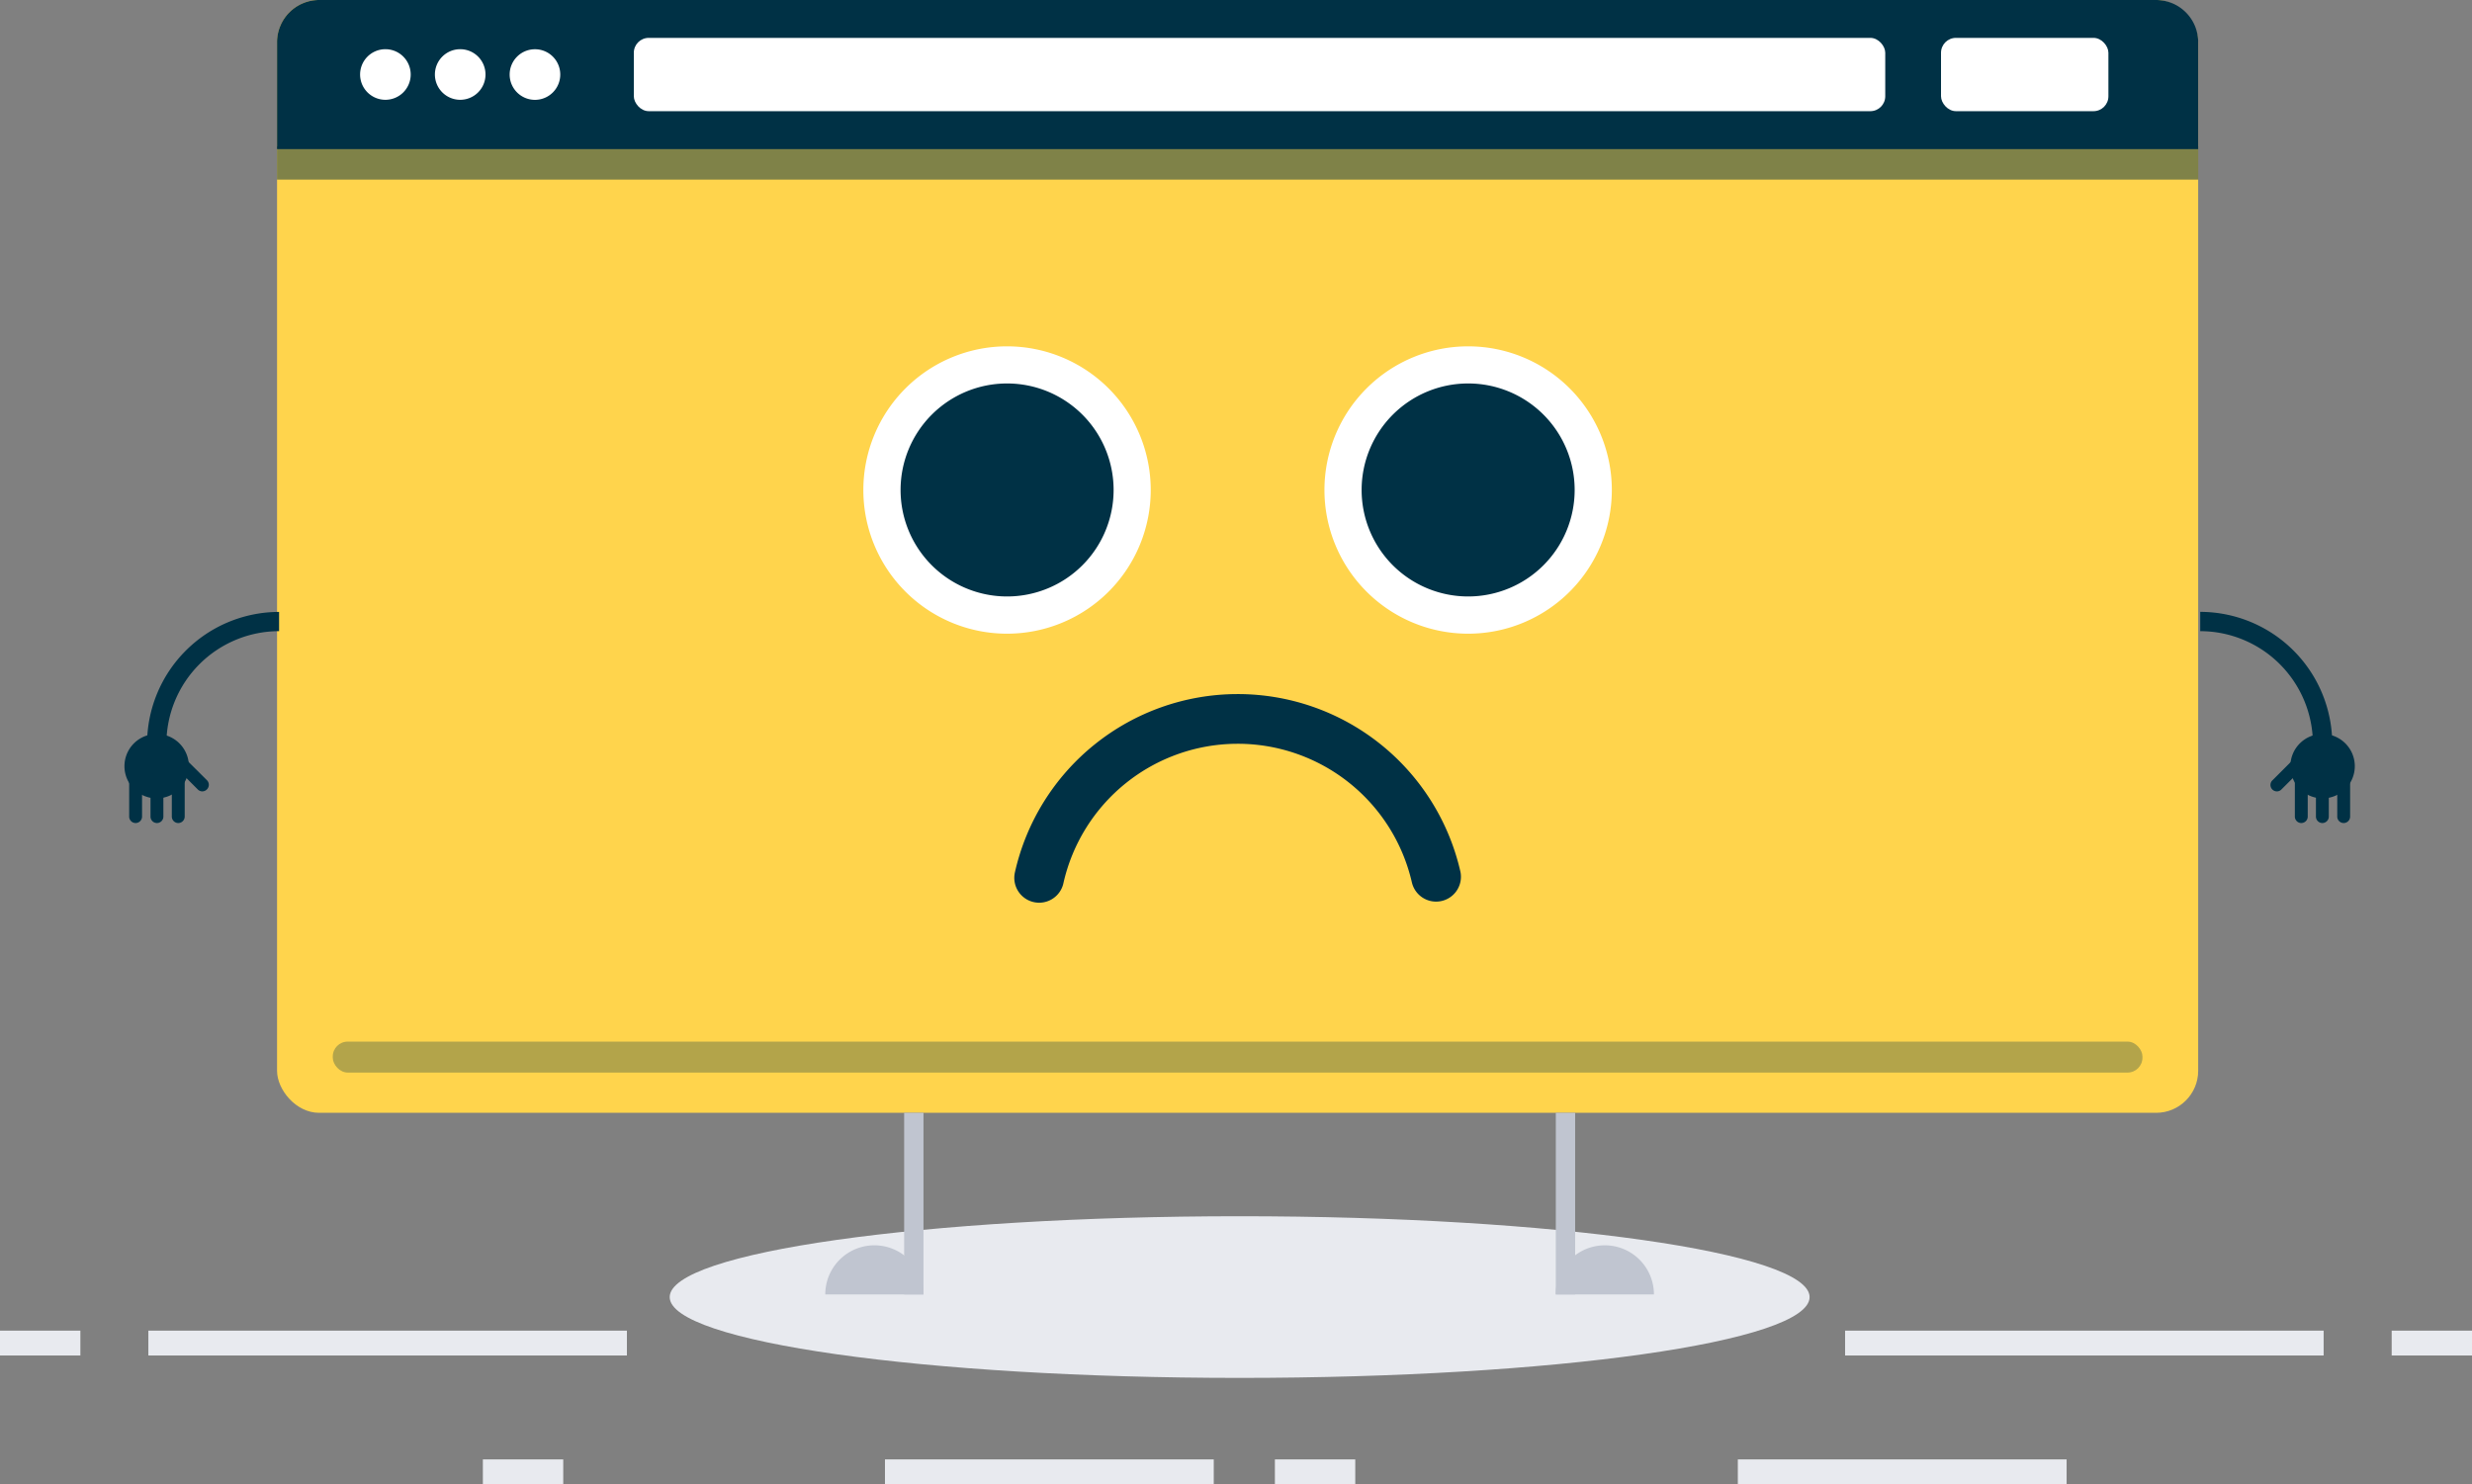 <svg id="Layer_1" data-name="Layer 1" xmlns="http://www.w3.org/2000/svg" viewBox="0 0 497.35 298.66"><rect x="0" y="0" width="497.35" height="298.66" fill="#808080" stroke="none"/><defs><style>.cls-1{fill:#e8eaef;}.cls-2{fill:#ffd44c;}.cls-3,.cls-4{fill:#003145;}.cls-4{opacity:0.5;}.cls-5{fill:#fff;}.cls-6{opacity:0.3;}.cls-7{fill:#c0c5d0;}.cls-8,.cls-9{fill:none;}.cls-8{stroke:#e8eaef;stroke-miterlimit:10;stroke-width:5px;}.cls-9{stroke:#003145;stroke-linecap:round;stroke-linejoin:round;stroke-width:10px;}</style></defs><title>error-graphics</title><path class="cls-1" d="M364.08,261c0,9-51.34,16.26-114.67,16.26S134.74,270,134.74,261s51.34-16.27,114.67-16.27S364.08,252.05,364.08,261Z"/><rect class="cls-2" x="55.74" width="386.52" height="223.92" rx="8.46"/><path class="cls-3" d="M433.79,0H64.2a8.49,8.49,0,0,0-8.46,8.46V30H442.26V8.46A8.49,8.49,0,0,0,433.79,0Z"/><rect class="cls-4" x="55.74" y="29.46" width="386.53" height="6.68"/><rect class="cls-5" x="127.52" y="7.62" width="251.78" height="14.75" rx="3"/><rect class="cls-5" x="390.52" y="7.62" width="33.68" height="14.75" rx="3"/><path class="cls-5" d="M82.63,15A5.09,5.09,0,1,1,77.54,9.9,5.09,5.09,0,0,1,82.63,15Z"/><path class="cls-5" d="M97.68,15A5.09,5.09,0,1,1,92.59,9.9,5.09,5.09,0,0,1,97.68,15Z"/><path class="cls-5" d="M112.72,15a5.09,5.09,0,1,1-5.08-5.09A5.08,5.08,0,0,1,112.72,15Z"/><g class="cls-6"><rect class="cls-3" x="66.95" y="209.59" width="364.1" height="6.23" rx="3"/></g><path class="cls-3" d="M33.48,149.69H29.59a26.59,26.59,0,0,1,26.56-26.56V127A22.7,22.7,0,0,0,33.48,149.69Z"/><path class="cls-3" d="M38,154.16a6.48,6.48,0,1,1-6.48-6.47A6.48,6.48,0,0,1,38,154.16Z"/><path class="cls-3" d="M31.57,165.61a1.3,1.3,0,0,1-1.29-1.3v-7.66a1.3,1.3,0,1,1,2.59,0v7.66A1.3,1.3,0,0,1,31.57,165.61Z"/><path class="cls-3" d="M35.87,165.61a1.3,1.3,0,0,1-1.3-1.3v-7.66a1.3,1.3,0,1,1,2.59,0v7.66A1.3,1.3,0,0,1,35.87,165.61Z"/><path class="cls-3" d="M27.28,165.61a1.3,1.3,0,0,1-1.29-1.3v-7.66a1.3,1.3,0,1,1,2.59,0v7.66A1.3,1.3,0,0,1,27.28,165.61Z"/><path class="cls-3" d="M40.72,159.24a1.29,1.29,0,0,1-.92-.38l-5.41-5.42a1.29,1.29,0,0,1,0-1.83,1.3,1.3,0,0,1,1.83,0L41.64,157a1.3,1.3,0,0,1,0,1.83A1.29,1.29,0,0,1,40.72,159.24Z"/><path class="cls-3" d="M469.23,149.69h-3.89A22.7,22.7,0,0,0,442.67,127v-3.88A26.59,26.59,0,0,1,469.23,149.69Z"/><path class="cls-3" d="M460.81,154.16a6.48,6.48,0,1,0,6.48-6.47A6.48,6.48,0,0,0,460.81,154.16Z"/><path class="cls-3" d="M467.25,165.61a1.3,1.3,0,0,1-1.3-1.3v-7.66a1.3,1.3,0,1,1,2.59,0v7.66A1.3,1.3,0,0,1,467.25,165.61Z"/><path class="cls-3" d="M463,165.61a1.3,1.3,0,0,1-1.29-1.3v-7.66a1.3,1.3,0,1,1,2.59,0v7.66A1.3,1.3,0,0,1,463,165.61Z"/><path class="cls-3" d="M471.54,165.61a1.3,1.3,0,0,1-1.3-1.3v-7.66a1.3,1.3,0,1,1,2.59,0v7.66A1.3,1.3,0,0,1,471.54,165.61Z"/><path class="cls-3" d="M458.1,159.24a1.29,1.29,0,0,1-.92-.38,1.3,1.3,0,0,1,0-1.83l5.42-5.42a1.3,1.3,0,0,1,1.83,0,1.29,1.29,0,0,1,0,1.83L459,158.86A1.25,1.25,0,0,1,458.1,159.24Z"/><rect class="cls-7" x="181.91" y="223.92" width="3.89" height="36.54"/><path class="cls-7" d="M185.8,260.46a9.88,9.88,0,0,0-19.76,0Z"/><rect class="cls-7" x="313.02" y="223.92" width="3.89" height="36.54"/><path class="cls-7" d="M313,260.46a9.88,9.88,0,0,1,19.76,0Z"/><line class="cls-8" x1="126.13" y1="270.25" x2="29.85" y2="270.25"/><line class="cls-8" x1="16.17" y1="270.25" y2="270.25"/><line class="cls-8" x1="371.22" y1="270.25" x2="467.5" y2="270.25"/><line class="cls-8" x1="178.05" y1="296.16" x2="244.2" y2="296.16"/><line class="cls-8" x1="481.19" y1="270.25" x2="497.35" y2="270.25"/><line class="cls-8" x1="256.5" y1="296.16" x2="272.67" y2="296.16"/><line class="cls-8" x1="415.79" y1="296.16" x2="349.64" y2="296.16"/><line class="cls-8" x1="113.32" y1="296.16" x2="97.15" y2="296.16"/><path class="cls-5" d="M231.52,98.59a28.91,28.91,0,1,1-28.9-28.9A28.91,28.91,0,0,1,231.52,98.59Z"/><path class="cls-3" d="M224.05,98.59a21.43,21.43,0,1,1-21.43-21.43A21.43,21.43,0,0,1,224.05,98.59Z"/><path class="cls-5" d="M324.29,98.59a28.91,28.91,0,1,1-28.91-28.9A28.91,28.91,0,0,1,324.29,98.59Z"/><path class="cls-3" d="M316.81,98.59a21.43,21.43,0,1,1-21.43-21.43A21.42,21.42,0,0,1,316.81,98.59Z"/><path class="cls-9" d="M209.07,176.64a40.95,40.95,0,0,1,79.86-.22"/></svg> 